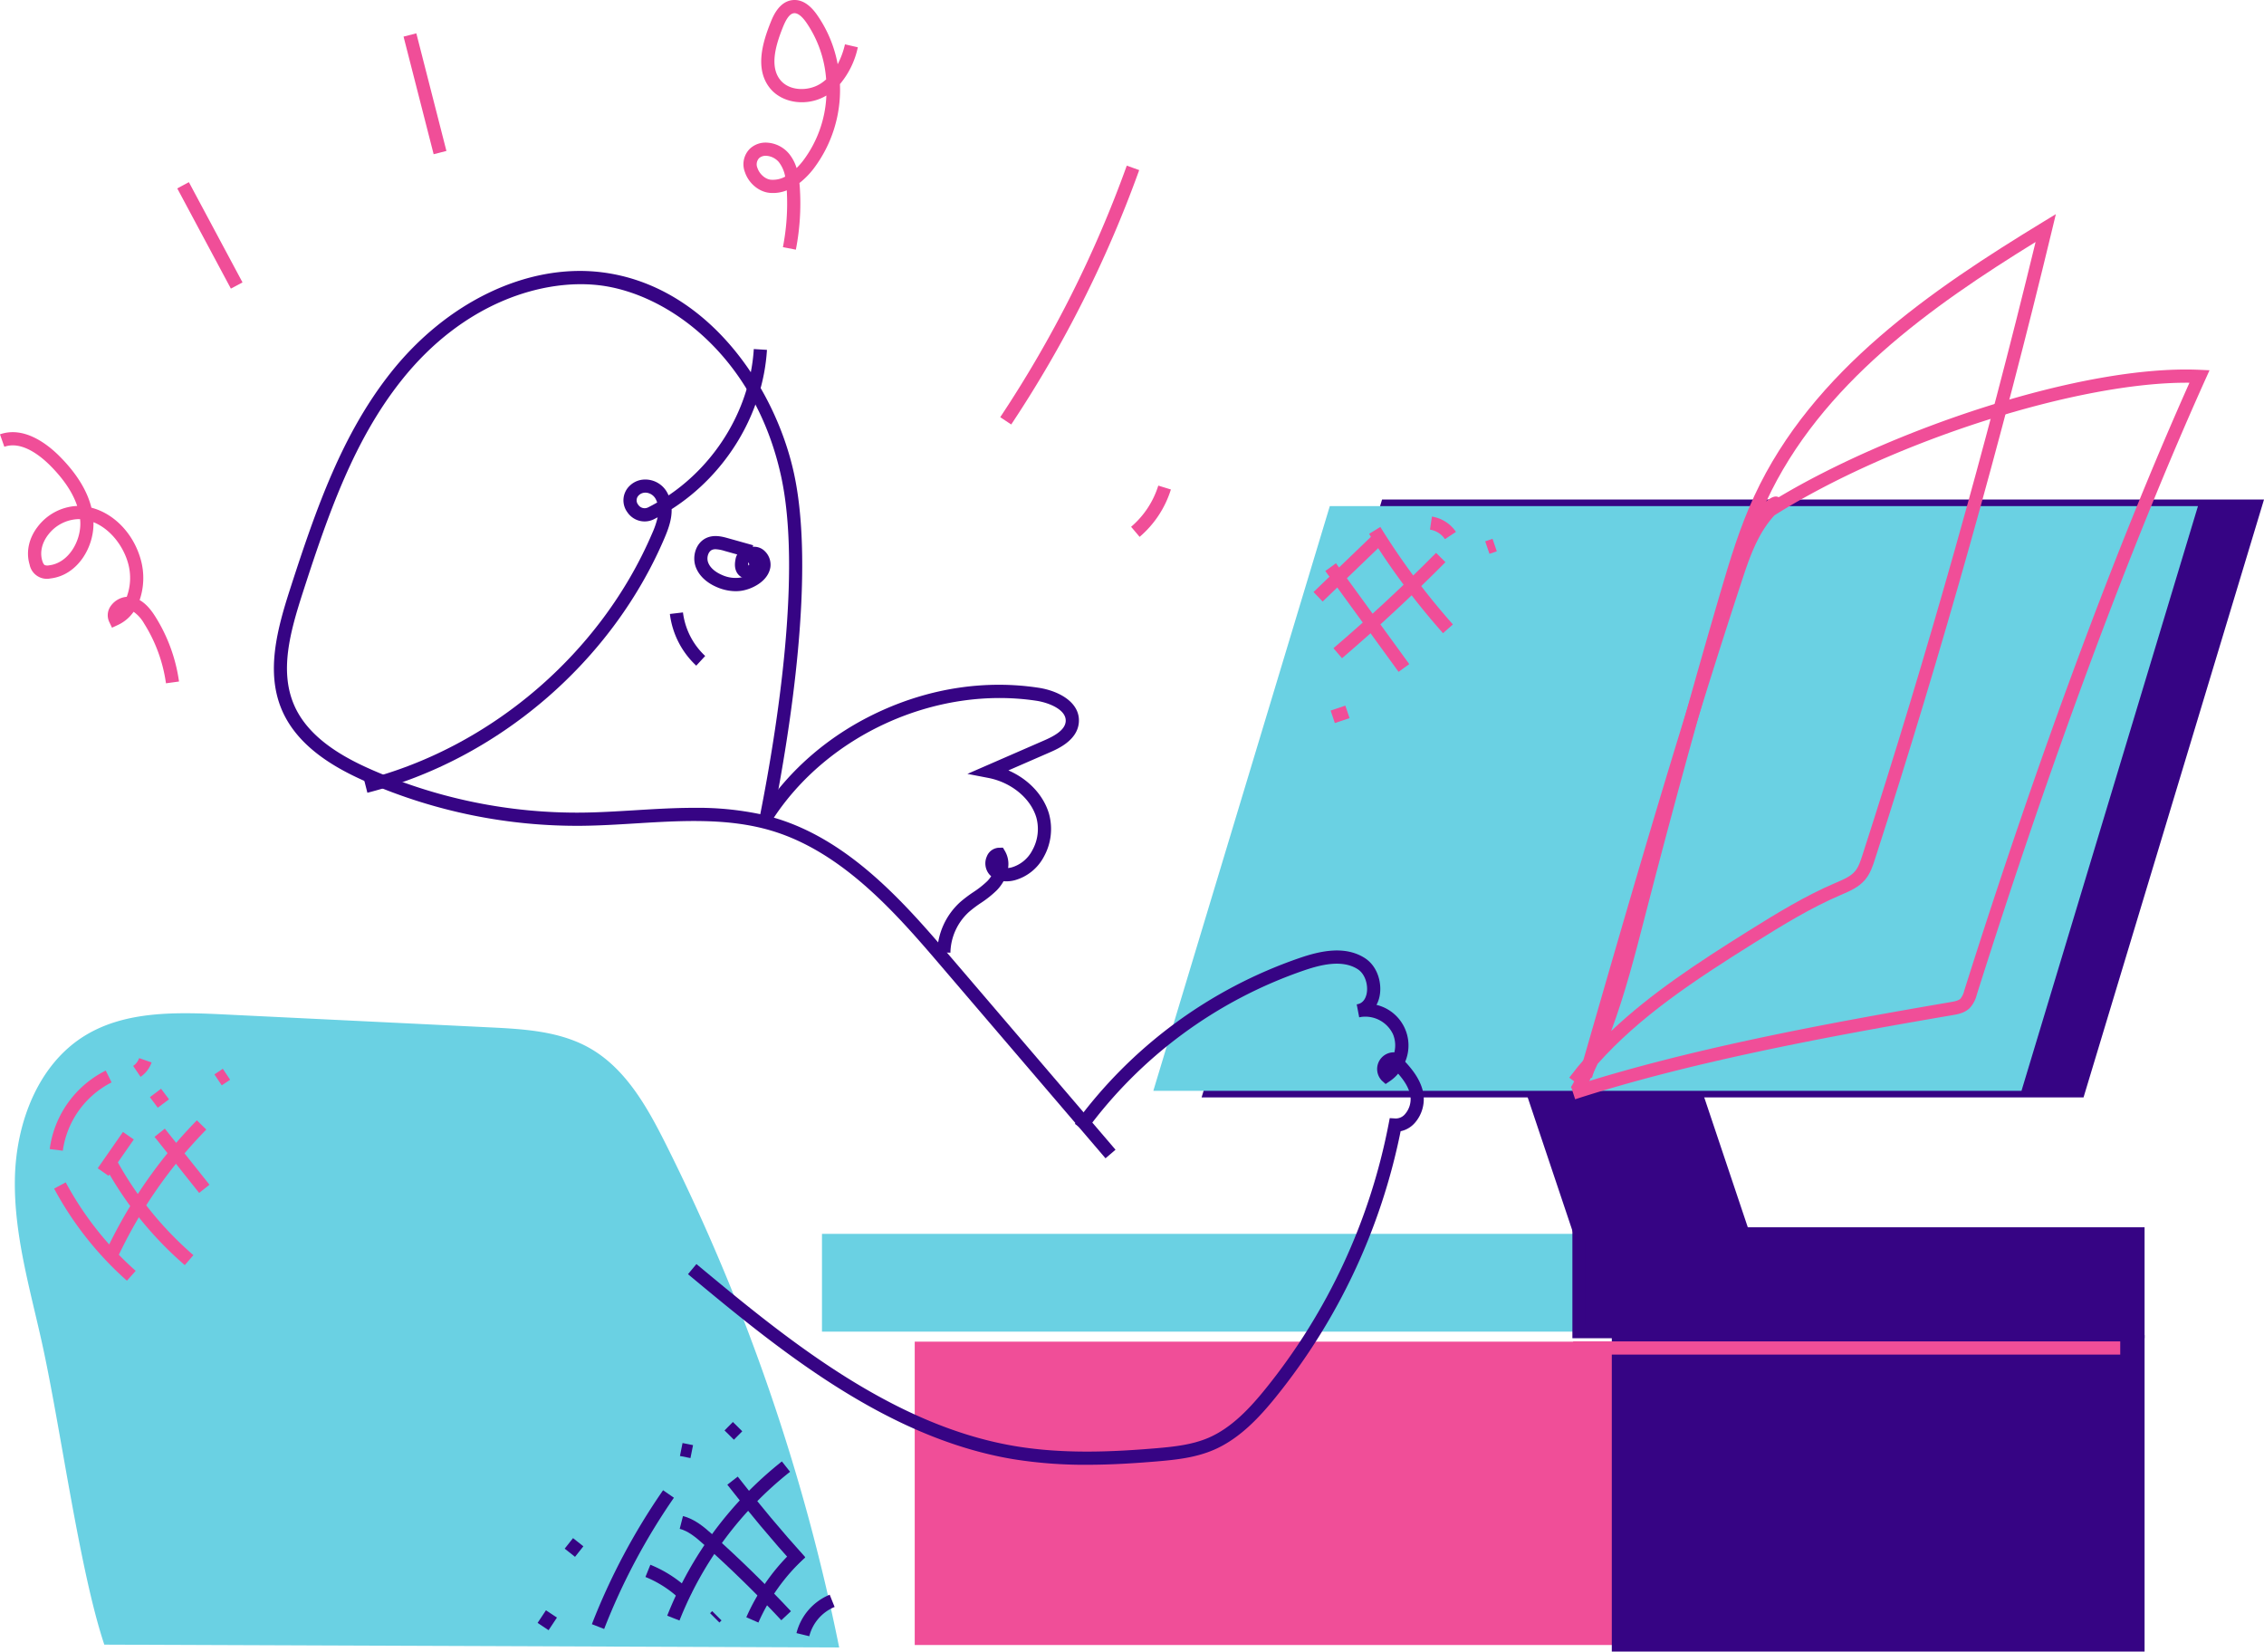 <?xml version="1.0" encoding="UTF-8"?>
<svg xmlns="http://www.w3.org/2000/svg" width="964.715" height="703.684" viewBox="0 0 964.715 703.684">
  <g id="Group_3685" data-name="Group 3685" transform="translate(18279.512 -12455.697)">
    <path id="Path_127766" data-name="Path 127766" d="M4790.186,7079.872h-69.3l-30.237-90.159h69.3Z" transform="translate(-22319.766 5922.996)" fill="#360484"></path>
    <path id="Path_127767" data-name="Path 127767" d="M4794.091,7082.682h-75.23L4686.74,6986.9h75.23Zm-71.188-5.619h63.377l-28.352-84.54h-63.377Z" transform="translate(-22319.766 5922.996)" fill="#360484"></path>
    <path id="Path_127768" data-name="Path 127768" d="M4925.984,6997.457H4556.051l75.2-249.119h369.932Z" transform="translate(-22319.766 5922.996)" fill="#360484"></path>
    <path id="Path_127769" data-name="Path 127769" d="M4928.071,7000.267h-375.8l76.9-254.738h375.8Zm-368.237-5.62H4923.9l73.5-243.5H4633.339Z" transform="translate(-22319.766 5922.996)" fill="#360484"></path>
    <path id="Path_127770" data-name="Path 127770" d="M4901.634,6997.457H4531.7l75.2-249.119h369.932Z" transform="translate(-22319.766 5922.996)" fill="#6ad1e3"></path>
    <rect id="Rectangle_3973" data-name="Rectangle 3973" width="445.13" height="249.12" transform="translate(-17788.066 12671.336)" fill="none"></rect>
    <rect id="Rectangle_3974" data-name="Rectangle 3974" width="521.242" height="129.242" transform="translate(-17889.736 13027.328)" fill="#f04e98"></rect>
    <rect id="Rectangle_3975" data-name="Rectangle 3975" width="521.24" height="129.25" transform="translate(-17889.736 13027.326)" fill="none"></rect>
    <rect id="Rectangle_3976" data-name="Rectangle 3976" width="560.762" height="41.657" transform="translate(-17929.258 12981.4)" fill="#6ad1e3"></rect>
    <rect id="Rectangle_3977" data-name="Rectangle 3977" width="560.76" height="41.66" transform="translate(-17929.256 12981.396)" fill="none"></rect>
    <rect id="Rectangle_3978" data-name="Rectangle 3978" width="221.404" height="129.242" transform="translate(-17589.898 13027.328)" fill="#360484"></rect>
    <path id="Path_127771" data-name="Path 127771" d="M4954.08,7236.385H4727.058V7101.524H4954.08Zm-221.4-5.619h215.784V7107.143H4732.677Z" transform="translate(-22319.766 5922.996)" fill="#360484"></path>
    <rect id="Rectangle_3979" data-name="Rectangle 3979" width="238.19" height="41.657" transform="translate(-17606.684 12981.4)" fill="#360484"></rect>
    <path id="Path_127772" data-name="Path 127772" d="M4954.08,7102.87H4710.27V7055.6h243.81Zm-238.19-5.619h232.571v-36.037H4715.89Z" transform="translate(-22319.766 5922.996)" fill="#360484"></path>
    <path id="Path_127773" data-name="Path 127773" d="M4084.7,7233.423c-10.681-32.043-18.617-92.724-26.6-128.75-5.115-23.073-11.951-46.136-11.5-69.766s9.745-48.679,29.911-61.005c17.383-10.623,39.131-9.969,59.478-8.98l112.929,5.5c14.537.707,29.669,1.579,42.363,8.7,15.479,8.681,24.714,25.131,32.666,41a857.54,857.54,0,0,1,73.888,214.5" transform="translate(-22319.766 5922.996)" fill="#6ad1e3"></path>
    <rect id="Rectangle_3980" data-name="Rectangle 3980" width="351.26" height="270.2" transform="translate(-18273.195 12887.406)" fill="none"></rect>
    <path id="Path_127774" data-name="Path 127774" d="M4511.326,7026.208l-69.755-81.545c-18.58-21.722-41.7-48.754-72.476-58-18.5-5.559-38.545-4.33-57.928-3.142-7.5.461-15.265.936-22.878,1.021a224.348,224.348,0,0,1-91.49-18.557c-12.34-5.383-29.55-14.453-36.517-30.988-6.779-16.1-1.947-34.183,3.584-51.33,11.281-34.976,22.281-66.038,42.713-91.96,23.824-30.23,58.137-46.732,89.537-43.063,44.827,5.237,74.14,47.983,82.4,85.483,9.25,41.971-1.537,109.875-8.847,146.85.347.1.691.2,1.037.305,32.352,9.717,56.072,37.445,75.131,59.726l69.754,81.545Zm-175.31-149.321a130.025,130.025,0,0,1,28.2,2.708c7.224-36.608,17.821-103.392,8.814-144.257-11.2-50.811-48.06-77.663-77.57-81.11-23.1-2.7-57.425,6.644-84.472,40.96-19.852,25.188-30.665,55.755-41.777,90.207-5.422,16.813-9.79,33.09-3.753,47.421,6.184,14.681,22.129,23.022,33.585,28.02a218.489,218.489,0,0,0,89.18,18.089c7.472-.083,15.161-.554,22.6-1.009,8.322-.511,16.763-1.029,25.193-1.029" transform="translate(-22319.766 5922.996)" fill="#360484"></path>
    <path id="Path_127775" data-name="Path 127775" d="M4503.43,7156.79a191.546,191.546,0,0,1-31.514-2.406c-54.745-9.149-101.187-47.77-138.5-78.8l3.592-4.32c36.8,30.6,82.591,68.682,135.835,77.58,20.805,3.477,41.867,2.423,59.725.931,7.913-.661,15.583-1.5,22.442-4.4,10.119-4.279,18.1-13.033,24.565-21.032a257.047,257.047,0,0,0,52.4-112.829l.465-2.419,2.458.143a5.143,5.143,0,0,0,4.135-1.954,9.705,9.705,0,0,0,2.181-7.805c-.634-3.381-2.593-6.365-5.2-9.334a16.977,16.977,0,0,1-3.513,3.185l-1.819,1.23-1.634-1.467a7.115,7.115,0,0,1,4.986-12.037l.367.019a12.415,12.415,0,0,0-.574-7.725,13.058,13.058,0,0,0-13.653-7.357c-.246.058-.5.108-.752.148l-1.055-5.517c.216-.048.43-.092.646-.132,2.438-.638,3.287-2.989,3.578-4.389.727-3.488-.5-8.362-3.822-10.478-6.556-4.184-15.607-1.929-22.759.5a192.7,192.7,0,0,0-93.187,68.711l-4.548-3.3a198.345,198.345,0,0,1,95.927-70.733c8.343-2.836,19.016-5.389,27.589.079,5.628,3.591,7.43,10.949,6.3,16.363a13.152,13.152,0,0,1-1.3,3.6,17.779,17.779,0,0,1,12.224,24.227c3.327,3.563,6.709,7.99,7.716,13.364a15.391,15.391,0,0,1-3.485,12.553,11.078,11.078,0,0,1-6.17,3.683,262.744,262.744,0,0,1-53.134,113.2c-6.9,8.54-15.484,17.912-26.745,22.675-7.621,3.224-15.779,4.12-24.164,4.82-9.175.766-19.188,1.418-29.6,1.418" transform="translate(-22319.766 5922.996)" fill="#360484"></path>
    <path id="Path_127776" data-name="Path 127776" d="M4196.8,6870.461l-1.386-5.444c53.886-13.711,100.925-54,122.759-105.133a36.133,36.133,0,0,0,2.315-6.782q-.747.4-1.5.777a8.852,8.852,0,0,1-11.385-2.9,8.55,8.55,0,0,1,.97-11.308,9.444,9.444,0,0,1,4.876-2.517,10.637,10.637,0,0,1,11.367,5.923q.173.349.324.694c20.856-14.074,34.791-37.6,36.312-62.349l5.609.345c-1.672,27.19-17.332,52.992-40.621,67.868.122,4.386-1.461,8.634-3.1,12.461-22.508,52.711-70.995,94.238-126.541,108.37M4315.3,6742.594a4.3,4.3,0,0,0-.8.075,3.864,3.864,0,0,0-2.023,1.038,2.942,2.942,0,0,0-.295,4.011,3.275,3.275,0,0,0,4.273,1.145q1.947-.982,3.833-2.069a9.893,9.893,0,0,0-.507-1.226,5.14,5.14,0,0,0-4.485-2.974" transform="translate(-22319.766 5922.996)" fill="#360484"></path>
    <path id="Path_127777" data-name="Path 127777" d="M4353.742,6784.59a20.562,20.562,0,0,1-8.036-1.742c-4.5-1.919-7.7-4.993-9.015-8.654-1.6-4.445.03-10.521,5-12.48,3.207-1.265,6.6-.313,8.85.317l10.652,2.983-.186.665a6.4,6.4,0,0,1,5.1,1.817,8,8,0,0,1,2.413,6.925c-.557,3.34-3.027,6.261-6.954,8.225a18.44,18.44,0,0,1-5.014,1.7,16.2,16.2,0,0,1-2.813.24m-8.587-17.884a3.813,3.813,0,0,0-1.4.236c-1.663.656-2.524,3.256-1.771,5.351,1.054,2.935,4.169,4.634,5.932,5.386a13.928,13.928,0,0,0,7.67,1.136,12.8,12.8,0,0,0,3.475-1.195c1.061-.531,3.569-2,3.924-4.124a2.376,2.376,0,0,0-.728-1.915c-.119-.112-.424-.361-.673-.309l-.956-4.227-.947,3.38-10.652-2.983a15.424,15.424,0,0,0-3.869-.736" transform="translate(-22319.766 5922.996)" fill="#360484"></path>
    <path id="Path_127778" data-name="Path 127778" d="M4358.972,6779.294a5.376,5.376,0,0,1-4.3-2.023c-1.759-2.256-1.218-5.14-1.013-6.226a6.3,6.3,0,0,1,2.867-4.359,3.941,3.941,0,0,1,2.209-.469,4.861,4.861,0,0,1,2.781.756,7.135,7.135,0,0,1,3.011,8.9,6.09,6.09,0,0,1-4.856,3.384,6.257,6.257,0,0,1-.7.04m.079-6.19.182.518a.476.476,0,0,0,.209-.132,1.379,1.379,0,0,0-.294-1.2,7.489,7.489,0,0,0-.1.813" transform="translate(-22319.766 5922.996)" fill="#360484"></path>
    <path id="Path_127779" data-name="Path 127779" d="M4336.933,6816.317a36.2,36.2,0,0,1-11.237-22.023l5.58-.661a30.507,30.507,0,0,0,9.468,18.555Z" transform="translate(-22319.766 5922.996)" fill="#360484"></path>
    <path id="Path_127780" data-name="Path 127780" d="M4385.1,7229.833l-5.46-1.332a24.065,24.065,0,0,1,14.154-16.352l2.1,5.211a18.354,18.354,0,0,0-10.795,12.473" transform="translate(-22319.766 5922.996)" fill="#360484"></path>
    <path id="Path_127781" data-name="Path 127781" d="M4363.418,7224.007l-5.147-2.254a87.962,87.962,0,0,1,21.26-29.6l3.78,4.159a82.3,82.3,0,0,0-19.893,27.695" transform="translate(-22319.766 5922.996)" fill="#360484"></path>
    <path id="Path_127782" data-name="Path 127782" d="M4329.787,7223.146l-5.225-2.068a157.992,157.992,0,0,1,48.862-65.715l3.485,4.408a152.354,152.354,0,0,0-47.122,63.375" transform="translate(-22319.766 5922.996)" fill="#360484"></path>
    <path id="Path_127783" data-name="Path 127783" d="M4297.694,7226.742l-5.236-2.038a276.318,276.318,0,0,1,30.341-57.072l4.618,3.2a270.737,270.737,0,0,0-29.723,55.909" transform="translate(-22319.766 5922.996)" fill="#360484"></path>
    <rect id="Rectangle_3981" data-name="Rectangle 3981" width="5.619" height="4.56" transform="matrix(0.196, -0.981, 0.981, 0.196, -17989.775, 13076.035)" fill="#360484"></rect>
    <path id="Path_127784" data-name="Path 127784" d="M4373.179,7223.021c-10.49-11.214-21.616-22.091-33.07-32.328-3.424-3.061-6.558-5.671-10.221-6.609l1.392-5.443c4.887,1.25,8.736,4.433,12.574,7.862,11.579,10.349,22.826,21.344,33.428,32.68Z" transform="translate(-22319.766 5922.996)" fill="#360484"></path>
    <path id="Path_127785" data-name="Path 127785" d="M4379.193,7199.925c-10.045-11.142-19.808-22.8-29.018-34.646l4.437-3.45c9.126,11.742,18.8,23.292,28.755,34.332Z" transform="translate(-22319.766 5922.996)" fill="#360484"></path>
    <path id="Path_127786" data-name="Path 127786" d="M4331.076,7215.144a47.063,47.063,0,0,0-15.791-10.553l2.1-5.209a52.7,52.7,0,0,1,17.694,11.823Z" transform="translate(-22319.766 5922.996)" fill="#360484"></path>
    <rect id="Rectangle_3982" data-name="Rectangle 3982" width="5.726" height="5.619" transform="translate(-18038.891 13115.517) rotate(-51.574)" fill="#360484"></rect>
    <path id="Path_127787" data-name="Path 127787" d="M4346.8,7224l-3.97-3.977.891-.891,3.977,3.971Z" transform="translate(-22319.766 5922.996)" fill="#360484"></path>
    <rect id="Rectangle_3983" data-name="Rectangle 3983" width="5.059" height="5.619" transform="translate(-17970.777 13065.151) rotate(-45.299)" fill="#360484"></rect>
    <rect id="Rectangle_3984" data-name="Rectangle 3984" width="6.448" height="5.619" transform="translate(-18050.439 13147.156) rotate(-56.46)" fill="#360484"></rect>
    <path id="Path_127788" data-name="Path 127788" d="M4067.017,7022.978l-5.574-.707a43.806,43.806,0,0,1,23.87-33.44l2.48,5.043a38.648,38.648,0,0,0-20.776,29.1" transform="translate(-22319.766 5922.996)" fill="#f04e98"></path>
    <rect id="Rectangle_3985" data-name="Rectangle 3985" width="18.852" height="5.619" transform="matrix(0.571, -0.821, 0.821, 0.571, -18237.883, 12953.46)" fill="#f04e98"></rect>
    <path id="Path_127789" data-name="Path 127789" d="M4090.131,7068.961l-5.1-2.373a203.711,203.711,0,0,1,39.107-56.558l4.017,3.928a198.087,198.087,0,0,0-38.029,55" transform="translate(-22319.766 5922.996)" fill="#f04e98"></path>
    <path id="Path_127790" data-name="Path 127790" d="M4094.335,7078.363a143.18,143.18,0,0,1-31.022-39.241l4.947-2.664a137.652,137.652,0,0,0,29.809,37.707Z" transform="translate(-22319.766 5922.996)" fill="#f04e98"></path>
    <path id="Path_127791" data-name="Path 127791" d="M4118.983,7071.718a152.407,152.407,0,0,1-34.568-43.135l4.948-2.664a146.812,146.812,0,0,0,33.3,41.551Z" transform="translate(-22319.766 5922.996)" fill="#f04e98"></path>
    <path id="Path_127792" data-name="Path 127792" d="M4100.156,6991.5l-3.16-4.646a6.716,6.716,0,0,0,2.549-3.328l5.308,1.844a12.368,12.368,0,0,1-4.7,6.13" transform="translate(-22319.766 5922.996)" fill="#f04e98"></path>
    <rect id="Rectangle_3986" data-name="Rectangle 3986" width="5.961" height="5.619" transform="matrix(0.8, -0.6, 0.6, 0.8, -18215.645, 12923.152)" fill="#f04e98"></rect>
    <rect id="Rectangle_3987" data-name="Rectangle 3987" width="4.299" height="5.62" transform="translate(-18188.15 12913.447) rotate(-33.69)" fill="#f04e98"></rect>
    <rect id="Rectangle_3988" data-name="Rectangle 3988" width="5.619" height="30.538" transform="translate(-18213.672 12940.065) rotate(-38.521)" fill="#f04e98"></rect>
    <rect id="Rectangle_3989" data-name="Rectangle 3989" width="37.708" height="5.62" transform="translate(-17719.809 12707.938) rotate(-43.877)" fill="#f04e98"></rect>
    <path id="Path_127793" data-name="Path 127793" d="M4612.1,6813.148l-3.651-4.271c15.067-12.877,29.781-26.544,43.734-40.619l3.99,3.956c-14.061,14.184-28.889,27.957-44.073,40.934" transform="translate(-22319.766 5922.996)" fill="#f04e98"></path>
    <rect id="Rectangle_3990" data-name="Rectangle 3990" width="5.619" height="53.111" transform="matrix(0.809, -0.588, 0.588, 0.809, -17714.789, 12698.983)" fill="#f04e98"></rect>
    <path id="Path_127794" data-name="Path 127794" d="M4655.145,6802.481a307.12,307.12,0,0,1-31.5-42.314l4.779-2.957a301.6,301.6,0,0,0,30.926,41.54Z" transform="translate(-22319.766 5922.996)" fill="#f04e98"></path>
    <path id="Path_127795" data-name="Path 127795" d="M4655.964,6762.417a9.455,9.455,0,0,0-6.382-4.061l.833-5.558a15.168,15.168,0,0,1,10.232,6.514Z" transform="translate(-22319.766 5922.996)" fill="#f04e98"></path>
    <rect id="Rectangle_3991" data-name="Rectangle 3991" width="3.305" height="5.619" transform="translate(-17646.652 12686.334) rotate(-18.816)" fill="#f04e98"></rect>
    <rect id="Rectangle_3992" data-name="Rectangle 3992" width="6.611" height="5.619" transform="matrix(0.948, -0.319, 0.319, 0.948, -17712.514, 12758.441)" fill="#f04e98"></rect>
    <path id="Path_127796" data-name="Path 127796" d="M4711.446,7001.066l-1.732-5.345c48.421-15.683,106.28-26.589,161.591-36.036,1.517-.259,3.4-.581,4.34-1.5a8.651,8.651,0,0,0,1.586-3.38c31.165-98.642,64.31-188.089,95.977-259.035-46.9-.482-126.43,24.762-176.826,56.482-7.313,7.868-10.879,18.706-14.028,28.282-23,69.917-43.711,141.845-63.737,211.4l-5.4-1.555c20.04-69.61,40.763-141.59,63.8-211.606,2.653-8.07,5.847-17.774,11.613-25.871-1.078-2.252,1.392-4.283,3.407-5.937,1.9-1.561,4.208-3.457,6.141-2.41,47.825-28.6,129.065-56.57,179.444-54.288l4.131.188-1.7,3.771c-32.1,71.349-65.8,162.039-97.466,262.267a12.941,12.941,0,0,1-3.019,5.707c-2.189,2.139-5.154,2.645-7.321,3.015-55.1,9.412-112.723,20.269-160.8,35.842" transform="translate(-22319.766 5922.996)" fill="#f04e98"></path>
    <path id="Path_127797" data-name="Path 127797" d="M4714.535,6998.746l-4.892-2.766q.714-1.261,1.4-2.537l-2.113-1.593q3.491-4.633,7.324-8.96c8.723-19.323,14.135-40.327,19.4-60.766l.572-2.219c11.444-44.369,23.769-89.166,36.628-133.146,4.724-16.152,8.824-29.56,14.956-42.806,24.809-53.579,76.336-88.223,122.686-116.489l5.777-3.524-1.583,6.58c-21.657,89.99-47.068,180.276-75.526,268.351-.906,2.807-1.935,5.988-4.153,8.633-2.708,3.228-6.572,4.88-9.98,6.338l-.587.252c-12.415,5.333-23.989,12.379-36.749,20.367-25.7,16.087-48.7,31.3-66.653,51.474-1.988,4.353-4.147,8.631-6.51,12.811m193.1-362.934c-44.079,27.187-91.592,60.547-114.72,110.5-5.971,12.893-10.006,26.1-14.663,42.022-12.843,43.923-25.151,88.662-36.581,132.973l-.571,2.218c-4.161,16.143-8.41,32.631-14.311,48.476,16.894-16.029,37.058-29.239,57.928-42.3,12.962-8.114,24.731-15.276,37.513-20.767l.6-.255c3.106-1.329,6.038-2.583,7.884-4.783,1.515-1.805,2.327-4.319,3.112-6.75,27.717-85.781,52.54-173.671,73.814-261.331" transform="translate(-22319.766 5922.996)" fill="#f04e98"></path>
    <path id="Path_127798" data-name="Path 127798" d="M4445.237,6938.594l-5.619-.078a29.829,29.829,0,0,1,9.755-21.444,55.6,55.6,0,0,1,5.574-4.226,40.675,40.675,0,0,0,5.984-4.71,13.247,13.247,0,0,0,1.677-2.111,8.052,8.052,0,0,1-.807-.795,7.316,7.316,0,0,1-1.022-7.695,5.774,5.774,0,0,1,5.214-3.648l1.63-.025.831,1.4a11.04,11.04,0,0,1,1.363,7.271,9.323,9.323,0,0,0,1.546-.279,14.53,14.53,0,0,0,8.75-7.228,18.571,18.571,0,0,0,1.725-14.053c-2.436-8.173-10.665-14.938-20.475-16.834l-8.889-1.717,32.77-14.279c4.031-1.758,8.711-4.248,9.1-7.94.534-5.1-7.186-8.139-12.506-8.94-42.88-6.451-89.191,14.523-112.617,51.016l-4.729-3.035c12.127-18.893,29.9-34.026,51.393-43.762s44.592-13.119,66.79-9.775c9.23,1.389,18.146,6.592,17.259,15.081-.778,7.423-8.951,10.985-12.442,12.506l-17.553,7.649c8.432,3.664,14.894,10.391,17.289,18.425a24.3,24.3,0,0,1-2.2,18.4,20.1,20.1,0,0,1-12.2,9.917,13.913,13.913,0,0,1-4.952.464,18.661,18.661,0,0,1-2.927,3.92,45.4,45.4,0,0,1-6.8,5.4,50.925,50.925,0,0,0-5.023,3.791,24.123,24.123,0,0,0-7.887,17.338" transform="translate(-22319.766 5922.996)" fill="#360484"></path>
    <path id="Path_127799" data-name="Path 127799" d="M4110.976,6823.832a64.553,64.553,0,0,0-9.293-25.44,15.4,15.4,0,0,0-4.5-5.029,16.767,16.767,0,0,1-6.685,5.616l-2.518,1.165-1.2-2.5a6.729,6.729,0,0,1,.882-7.038,9.27,9.27,0,0,1,6.6-3.627,23.178,23.178,0,0,0,.6-14.2c-1.962-7.194-7.4-14.643-14.782-17.592.312,10.674-6.834,22.673-18.353,23.975a7.483,7.483,0,0,1-8.859-5.928c-1.625-5.379-.326-11.309,3.563-16.268a22.392,22.392,0,0,1,16.712-8.7c-1.88-5.66-5.733-11.428-11.514-17.221-4.1-4.106-12.08-10.6-19.523-7.99l-1.863-5.3c10.345-3.633,20.331,4.28,25.363,9.321,7.228,7.243,11.784,14.6,13.6,21.93,9.706,2.512,18.028,11.1,21.078,22.3a29.111,29.111,0,0,1-.532,17.061c3.048,1.733,5.2,4.692,6.675,7.029a70.2,70.2,0,0,1,10.107,27.672Zm-37.354-69.951a16.859,16.859,0,0,0-12.76,6.554c-2.744,3.5-3.693,7.572-2.6,11.176.409,1.353.864,1.735,1.041,1.837a3.151,3.151,0,0,0,1.808.131c8.474-.958,13.833-10.652,13.343-18.753-.018-.307-.043-.614-.074-.923l-.087,0c-.221-.012-.444-.018-.666-.018" transform="translate(-22319.766 5922.996)" fill="#f04e98"></path>
    <rect id="Rectangle_3993" data-name="Rectangle 3993" width="5.619" height="48.429" transform="translate(-18203.98 12535.966) rotate(-28.148)" fill="#f04e98"></rect>
    <rect id="Rectangle_3994" data-name="Rectangle 3994" width="5.619" height="51.724" transform="translate(-18107.553 12471.294) rotate(-14.354)" fill="#f04e98"></rect>
    <path id="Path_127800" data-name="Path 127800" d="M4379.376,6639.077l-5.515-1.078a97.157,97.157,0,0,0,1.645-24.2,15.7,15.7,0,0,1-7.38,1.063c-4.576-.466-8.876-4.1-10.457-8.833a9.3,9.3,0,0,1,2.229-10.067,9.812,9.812,0,0,1,7.4-2.475,13.186,13.186,0,0,1,9.1,4.621,17.88,17.88,0,0,1,3.288,6.2,31.719,31.719,0,0,0,2.786-3.156,49.5,49.5,0,0,0,9.911-27.747c-8.121,4.851-18.921,3.4-24.163-3.292-6.331-8.077-3.088-19.2.445-27.979.968-2.408,3.542-8.805,9.34-9.393,3.7-.374,7.179,1.72,10.357,6.224a53.892,53.892,0,0,1,8.839,21.1,35.453,35.453,0,0,0,3.106-8.479l5.475,1.268a35.867,35.867,0,0,1-7.628,15.692,55.6,55.6,0,0,1-11.237,36.045,34.123,34.123,0,0,1-6.011,6.091c.077.771.136,1.534.181,2.281a102.827,102.827,0,0,1-1.709,26.111m-12.823-39.991a4.114,4.114,0,0,0-2.842,1.006,3.862,3.862,0,0,0-.711,4.16c.875,2.622,3.323,4.78,5.695,5.022a10.85,10.85,0,0,0,6.129-1.318,14.09,14.09,0,0,0-2.74-6.241,7.675,7.675,0,0,0-5.151-2.617c-.12-.008-.247-.012-.38-.012m12.254-60.763c-.079,0-.159,0-.237.012-1.651.167-3.142,2.042-4.694,5.9-2.969,7.382-5.793,16.6-1.235,22.415,3.88,4.952,11.916,4.958,16.985,1.859a18.122,18.122,0,0,0,2.659-1.988,48.825,48.825,0,0,0-8.515-24.312c-1.269-1.8-3.136-3.885-4.963-3.885" transform="translate(-22319.766 5922.996)" fill="#f04e98"></path>
    <path id="Path_127801" data-name="Path 127801" d="M4471.146,6713.555l-4.68-3.112a497.8,497.8,0,0,0,53.922-107.17l5.288,1.9a503.494,503.494,0,0,1-54.53,108.381" transform="translate(-22319.766 5922.996)" fill="#f04e98"></path>
    <path id="Path_127802" data-name="Path 127802" d="M4525.858,6761.437l-3.628-4.291a37.772,37.772,0,0,0,11.583-17.547l5.372,1.65a43.465,43.465,0,0,1-13.327,20.188" transform="translate(-22319.766 5922.996)" fill="#f04e98"></path>
    <rect id="Rectangle_3995" data-name="Rectangle 3995" width="233.132" height="5.619" transform="translate(-17609.186 13027.219)" fill="#f04e98"></rect>
  </g>
</svg>
